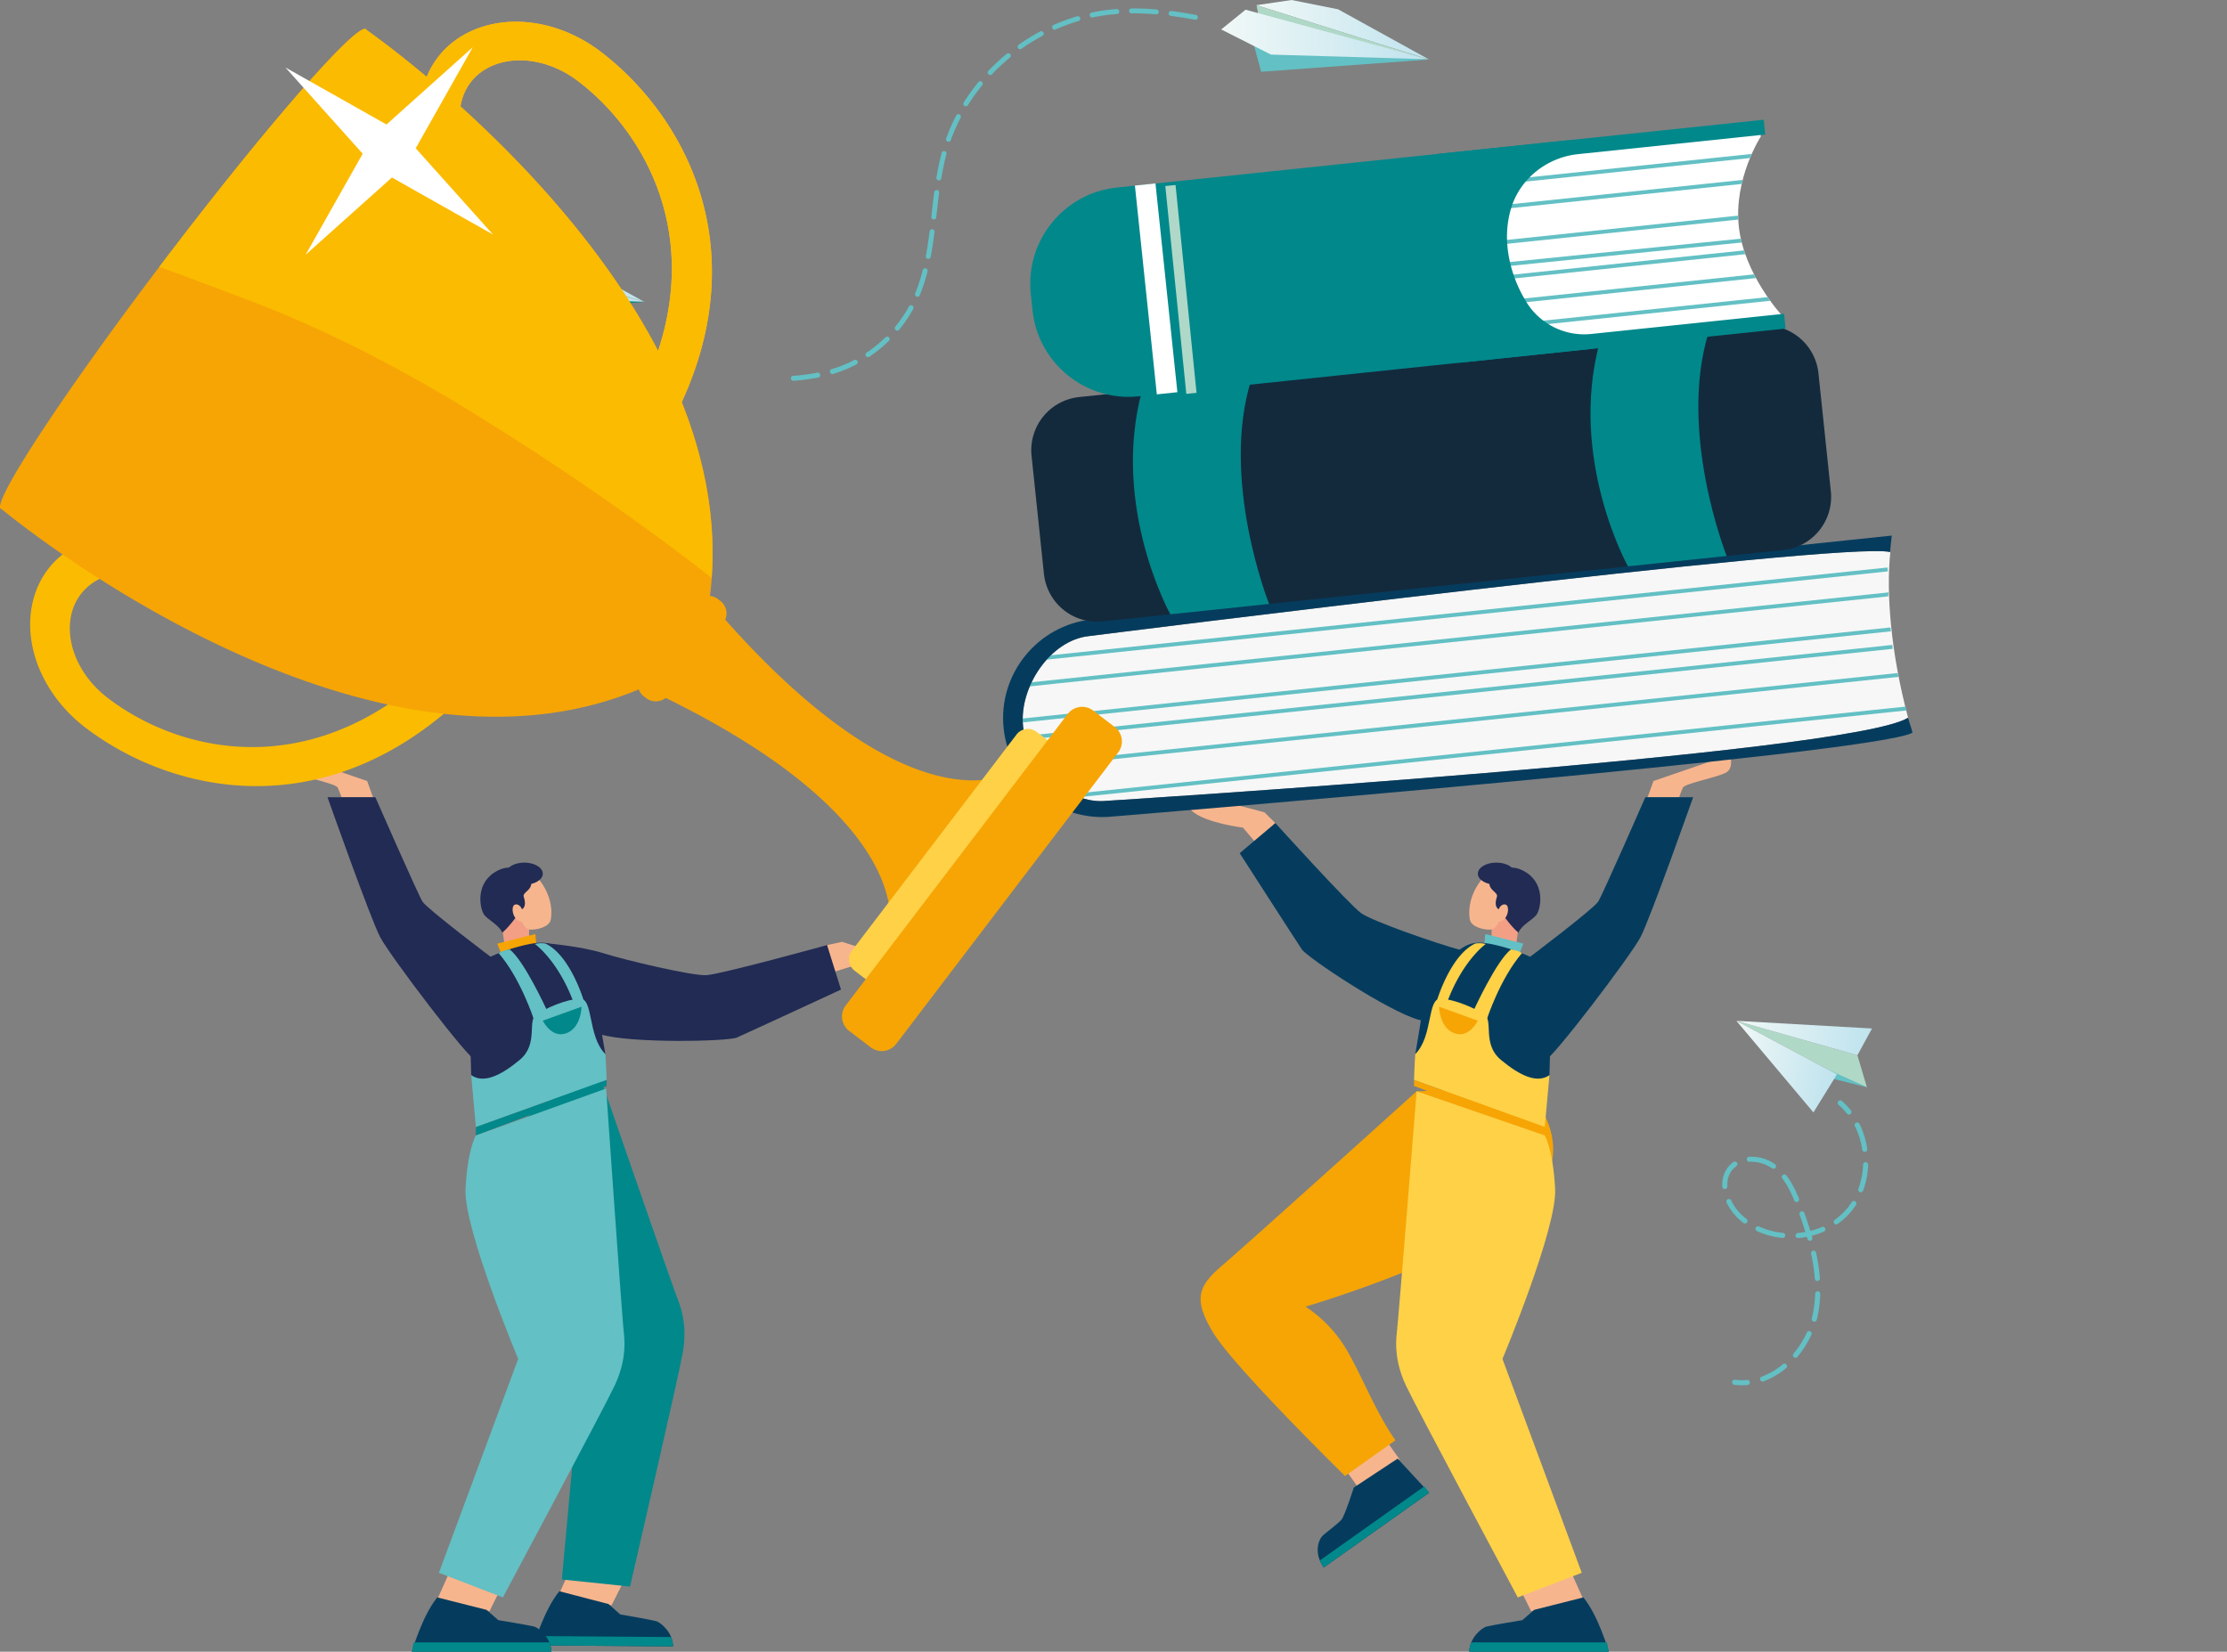 <svg xmlns="http://www.w3.org/2000/svg" xmlns:xlink="http://www.w3.org/1999/xlink" viewBox="0 0 2749.19 2039.52"><rect x="0" y="0" width="2749.19" height="2039.52" fill="#808080" stroke="none"/><defs><style>.cls-1{fill:#fff;}.cls-2{fill:#afd8c7;}.cls-3{fill:#63c0c4;}.cls-4{fill:url(#_ÂÁ_Ï_ÌÌ_È_ËÂÌÚ_4);}.cls-5{fill:url(#_ÂÁ_Ï_ÌÌ_È_ËÂÌÚ_4-2);}.cls-6{fill:#f7b58e;}.cls-7{fill:#f6a505;}.cls-8{fill:#053c5e;}.cls-9{fill:#01888b;}.cls-10{fill:#f39f85;}.cls-11{fill:#212b53;}.cls-12{fill:#ffd147;}.cls-13{fill:url(#_ÂÁ_Ï_ÌÌ_È_ËÂÌÚ_4-3);}.cls-14{fill:url(#_ÂÁ_Ï_ÌÌ_È_ËÂÌÚ_4-4);}.cls-15{fill:#f7f7f7;}.cls-16{fill:#132a3d;}.cls-17{clip-path:url(#clip-path);}.cls-18{fill:#afd8c8;}.cls-19{fill:#fbbb00;}.cls-20{fill:#f9b646;}.cls-21{fill:url(#_ÂÁ_Ï_ÌÌ_È_ËÂÌÚ_4-5);}.cls-22{fill:url(#_ÂÁ_Ï_ÌÌ_È_ËÂÌÚ_4-6);}</style><linearGradient id="_ÂÁ_Ï_ÌÌ_È_ËÂÌÚ_4" x1="2198.45" y1="1954.67" x2="2364.74" y2="1954.67" gradientTransform="translate(339.79 -1066.29) rotate(10.53)" gradientUnits="userSpaceOnUse"><stop offset="0" stop-color="#f1f8f7"/><stop offset="1" stop-color="#bfe3ee"/></linearGradient><linearGradient id="_ÂÁ_Ï_ÌÌ_È_ËÂÌÚ_4-2" x1="2198.45" y1="2004.96" x2="2332.55" y2="2004.96" xlink:href="#_ÂÁ_Ï_ÌÌ_È_ËÂÌÚ_4"/><linearGradient id="_ÂÁ_Ï_ÌÌ_È_ËÂÌÚ_4-3" x1="614.28" y1="341.58" x2="795.64" y2="341.58" gradientTransform="matrix(1, 0, 0, 1, 0, 0)" xlink:href="#_ÂÁ_Ï_ÌÌ_È_ËÂÌÚ_4"/><linearGradient id="_ÂÁ_Ï_ÌÌ_È_ËÂÌÚ_4-4" x1="577.24" y1="346.54" x2="794.47" y2="346.54" gradientTransform="matrix(1, 0, 0, 1, 0, 0)" xlink:href="#_ÂÁ_Ï_ÌÌ_È_ËÂÌÚ_4"/><clipPath id="clip-path"><path class="cls-1" d="M2199,388.6s-46.33-50.34-52.52-109.39,27.17-110.59,27.17-110.59l-.44-4.22-535.87,56.19c-65.15,6.83-113.47,60-107.37,118.07l2,18.67c6.1,58.11,64.39,100.07,129.54,93.24l535.86-56.19,2.11-1.64Z"/></clipPath><linearGradient id="_ÂÁ_Ï_ÌÌ_È_ËÂÌÚ_4-5" x1="1551.1" y1="36.76" x2="1764.25" y2="36.76" gradientTransform="matrix(1, 0, 0, 1, 0, 0)" xlink:href="#_ÂÁ_Ï_ÌÌ_È_ËÂÌÚ_4"/><linearGradient id="_ÂÁ_Ï_ÌÌ_È_ËÂÌÚ_4-6" x1="1507.56" y1="42.58" x2="1762.88" y2="42.58" gradientTransform="matrix(1, 0, 0, 1, 0, 0)" xlink:href="#_ÂÁ_Ï_ÌÌ_È_ËÂÌÚ_4"/></defs><title>Course Costs</title><g id="Layer_2" data-name="Layer 2"><g id="Layer_1-2" data-name="Layer 1"><polygon class="cls-2" points="2292.96 1303.03 2304.61 1342.54 2267.7 1326.58 2143.57 1260.54 2292.96 1303.03"/><polygon class="cls-3" points="2304.61 1342.54 2239.89 1326.3 2257.45 1321.13 2304.61 1342.54"/><polygon class="cls-4" points="2292.96 1303.03 2310.95 1270 2143.57 1260.54 2292.96 1303.03"/><polygon class="cls-5" points="2143.57 1260.54 2267.7 1326.58 2238.63 1373.62 2143.57 1260.54"/><path class="cls-3" d="M2283.4,1376.17a3,3,0,0,0,1.06-.55,3.13,3.13,0,0,0,.51-4.4,87.37,87.37,0,0,0-11.23-11.74,3.13,3.13,0,0,0-4.1,4.73,81,81,0,0,1,10.42,10.91A3.15,3.15,0,0,0,2283.4,1376.17Z"/><path class="cls-3" d="M2172.94,1703.87a3.13,3.13,0,0,1,1.87-4,87.92,87.92,0,0,0,26.23-15.38,3.13,3.13,0,0,1,4,4.81,94.64,94.64,0,0,1-28.11,16.46l-.19.06A3.12,3.12,0,0,1,2172.94,1703.87Zm41.51-28a3.13,3.13,0,0,1-.37-4.41,112.35,112.35,0,0,0,16.38-26,3.13,3.13,0,1,1,5.7,2.6,118.24,118.24,0,0,1-17.3,27.4,3.05,3.05,0,0,1-1.5,1A3.17,3.17,0,0,1,2214.45,1675.86Zm24.39-43.93a3.13,3.13,0,0,1-2.24-3.82l.34-1.37a144.87,144.87,0,0,0,3.87-29.23,3.13,3.13,0,0,1,6.26.21,151.12,151.12,0,0,1-4,30.5l-.37,1.47a3.12,3.12,0,0,1-3.82,2.24Zm4.9-50.15a3.13,3.13,0,0,1-3.36-2.89,229.06,229.06,0,0,0-4.61-30.85,3.16,3.16,0,0,1,2.4-3.73,3.12,3.12,0,0,1,3.72,2.4,232.45,232.45,0,0,1,4.73,31.71,3.12,3.12,0,0,1-2.23,3.24A3.55,3.55,0,0,1,2243.74,1581.78Zm-8.66-49.81a3.14,3.14,0,0,1-3.86-2.17l-.72-2.54c-3.49.66-7,1.16-10.58,1.47a3.13,3.13,0,0,1-.54-6.24q4.7-.42,9.32-1.27c-2.06-6.72-4.4-13.74-7.11-21.34a3.13,3.13,0,1,1,5.9-2.1c2.81,7.87,5.23,15.14,7.35,22.1a95,95,0,0,0,14.16-4.77,3.13,3.13,0,0,1,2.47,5.76,100.9,100.9,0,0,1-14.85,5c.22.74.42,1.48.63,2.22a3.12,3.12,0,0,1-2.13,3.84Zm29.15-21.4a3.12,3.12,0,0,1,.75-4.36,80.67,80.67,0,0,0,13.95-12.52,81.51,81.51,0,0,0,7-9.31,3.13,3.13,0,0,1,5.26,3.4,84.92,84.92,0,0,1-22.61,23.54,3.11,3.11,0,0,1-4.36-.75Zm-63.85,18a98,98,0,0,1-31.44-8.41,3.13,3.13,0,1,1,2.63-5.69,91.58,91.58,0,0,0,29.42,7.87,3.13,3.13,0,0,1,.58,6.12A3,3,0,0,1,2200.38,1528.62Zm95.57-56.55a3.12,3.12,0,0,1-1.84-4,95.2,95.2,0,0,0,5.85-29.94,3.13,3.13,0,0,1,6.26.22,101.76,101.76,0,0,1-6.24,31.91,3.13,3.13,0,0,1-2.06,1.91A3.17,3.17,0,0,1,2296,1472.07Zm-143.82,38a82.07,82.07,0,0,1-6.46-5.53,67,67,0,0,1-14.32-19.86A3.13,3.13,0,0,1,2137,1482a60.67,60.67,0,0,0,13,18,73.18,73.18,0,0,0,6,5.11,3.13,3.13,0,1,1-3.82,5Zm62.81-27.8c-4.71-11.5-9.37-20.08-14.67-27a3.14,3.14,0,0,1,5-3.81c5.64,7.38,10.56,16.42,15.49,28.44A3.14,3.14,0,0,1,2219,1484l-.3.1A3.12,3.12,0,0,1,2214.94,1482.25Zm87.55-59.87a3.14,3.14,0,0,1-3.56-2.65,99.87,99.87,0,0,0-3-13.64,96,96,0,0,0-6.07-15.51,3.13,3.13,0,1,1,5.61-2.79,101.09,101.09,0,0,1,6.47,16.53,105.82,105.82,0,0,1,3.19,14.5,3.13,3.13,0,0,1-2.21,3.46Zm-173,45.84a3.12,3.12,0,0,1-3.31-2.93c-.57-9.16,1.88-17.49,7.08-24.09a31.87,31.87,0,0,1,6.6-6.26,3.13,3.13,0,1,1,3.62,5.11,25.56,25.56,0,0,0-5.3,5c-4.29,5.45-6.22,12.12-5.75,19.83a3.13,3.13,0,0,1-2.24,3.19A2.7,2.7,0,0,1,2129.46,1468.22Zm58-25.61a44.86,44.86,0,0,0-27.86-7.94,3.13,3.13,0,1,1-.4-6.25,50.63,50.63,0,0,1,31.89,9.08,3.13,3.13,0,0,1-3.63,5.11Z"/><path class="cls-3" d="M2158,1710.1a3.14,3.14,0,0,0-1.18-6.13,67.22,67.22,0,0,1-14.94-.24,3.13,3.13,0,1,0-.8,6.2,73.67,73.67,0,0,0,16.33.29A3.86,3.86,0,0,0,2158,1710.1Z"/><polygon class="cls-6" points="1663.83 1814.02 1663.21 1817.88 1677.19 1837.6 1727.59 1801.85 1702.36 1766.29 1663.83 1814.02"/><path class="cls-7" d="M1882.42,1342.76s75.32,71.67,4.77,141.25-275.52,129.43-275.52,129.43a163.44,163.44,0,0,1,47.57,48.12c19.71,31.23,36.69,78.44,63.38,116.93l-62.18,44.1S1524.13,1689,1497.86,1645.9s-17.87-58.79,12.22-84.41,238.72-213.94,238.72-213.94Z"/><path class="cls-8" d="M1725.37,1801.1l-54.13,35.71s-11,34.6-15.16,39.57-18.07,15.16-22.92,19.5-12.31,20.9,1,39.63l130.12-92.29Z"/><path class="cls-9" d="M1758.37,1835.33l5.88,7.89-130.12,92.29a43.68,43.68,0,0,1-4.82-8.64Z"/><path class="cls-6" d="M2034,984.41l7.17-20L2135.53,932s5.57,16.35-5,22.1-50.58,13.35-53,18.48a106.09,106.09,0,0,0-4.6,11.8Z"/><path class="cls-6" d="M1574.39,1016.34,1561,1003.08,1457.48,975.6s-2.51,11.1,14.11,25.91,62.85,20.47,62.85,20.47l16.75,19.69Z"/><polygon class="cls-6" points="1939.91 1942.1 1955.35 1976.6 1890.15 1989.43 1866.61 1942.1 1939.91 1942.1"/><path class="cls-8" d="M1868.39,1200.28s-38.21-20-66-27.4-107.5-35-122-45.25-106-111.29-106-111.29l-44,37.17s69.94,108.78,76.8,118.89,106.58,76.51,144.45,86.93S1877.51,1209.62,1868.39,1200.28Z"/><polygon class="cls-10" points="1874.07 1149.12 1871.83 1165.21 1841.32 1155.97 1841.32 1130.93 1869.45 1130.93 1874.07 1149.12"/><path class="cls-6" d="M1851.82,1133.59s-3.5,13.57-11.48,14.27-24.35-3.07-25.88-12.6c-5.32-33.16,22.11-60.17,27.56-60s17.64,33,16.8,33.73S1851.82,1133.59,1851.82,1133.59Z"/><path class="cls-11" d="M1851,1123.09s-7.71-1.59-3.09-15.67c2.09-6.38-13.56-8.36-8.19-22.35,6.1-5.46,21.07-23.13,44.86-7.46s17.07,46,11.9,52.34-17.91,12.17-22.11,21.69C1862.59,1141.56,1851,1123.09,1851,1123.09Z"/><path class="cls-6" d="M1851.4,1120.15s3.64-5,7.84-2.94,3.21,15.4-5.18,19.87S1846.92,1127.85,1851.4,1120.15Z"/><polygon class="cls-3" points="1880.61 1165.21 1833.53 1153.33 1832.53 1165.21 1875.88 1176.99 1880.61 1165.21"/><path class="cls-8" d="M1893,1183.33a220.11,220.11,0,0,0-47.74-16.65c-27.71-6.27-35.14-.9-52.83,13.3s-33.39,45.85-36.38,66.77-8.91,54.84-8.91,54.84l150.17,42.83,15.45-16.81,3.74-134.17Z"/><path class="cls-12" d="M1878.76,1177.05s-2.57-2.79-13.32-4.79c-17.78,13.13-46,74.94-46,74.94s14.18,7,16.18,11C1835.63,1258.22,1851.56,1208.7,1878.76,1177.05Z"/><path class="cls-12" d="M1834.13,1165.64s-28.16,19.91-47.38,71.13c-10,.94-12.78-1.64-12.78-1.64s16.53-55.66,47.12-70A31.92,31.92,0,0,1,1834.13,1165.64Z"/><path class="cls-12" d="M1912.75,1327.61l-5.74,64.11-161.4-58.13s.58-20.4,1.52-32c22.39-22.39,14.3-69.51,31.77-68.45s40.55,11.37,53,19-2.93,36.81,21.09,56.73S1897.75,1338,1912.75,1327.61Z"/><path class="cls-7" d="M1824.37,1260.33l-47.82-17.23s.24,25.79,18.64,32.7S1824.37,1260.33,1824.37,1260.33Z"/><path class="cls-8" d="M2090.14,984.41h-59s-52.82,120.58-58.3,129.05-81.34,66.4-96.41,77.24-21.18,52.81-12,77.48,31.89,44.1,41.36,42.6,107.12-130.3,119.33-153.47S2090.14,984.41,2090.14,984.41Z"/><polygon class="cls-7" points="1907.01 1391.72 1907.01 1402.08 1745.61 1340.96 1745.61 1333.59 1907.01 1391.72"/><path class="cls-12" d="M1748.8,1347.55s-22.4,281.13-24.4,297.57-1.49,38.87,11.46,66.28,137.78,261.09,137.78,261.09l79-30.39L1854.77,1678s67.45-160.94,65-209.77-12.72-66.16-12.72-66.16Z"/><path class="cls-8" d="M1954.67,1972.49l-60.73,15.35-14.65,12.72s-38.15,6.3-44.23,7.93-20.91,14-21.28,31H1986S1973.28,1995.19,1954.67,1972.49Z"/><path class="cls-9" d="M1983.74,2028c1.55,6.94,2.24,11.5,2.24,11.5h-172.2a31.46,31.46,0,0,1,2.51-11.5Z"/><ellipse class="cls-11" cx="1847.2" cy="1078.82" rx="22.82" ry="13.67"/><polygon class="cls-6" points="705.51 1934.58 689.81 1968.97 754.92 1982.29 778.81 1935.13 705.51 1934.58"/><path class="cls-9" d="M737.09,1319.2s93.26,269.58,99.47,284.93,11.57,37.14,6.2,67-65,288-65,288l-84.16-8.78,25.68-280.45s-107-137.82-117.35-185.62-5-67.19-5-67.19Z"/><path class="cls-8" d="M690.53,1964.87l60.61,15.79,14.55,12.83s38.1,6.59,44.17,8.26,20.81,14.2,21,31.19l-172.2-1.28S671.75,1987.43,690.53,1964.87Z"/><path class="cls-9" d="M661,2020.18c-1.6,6.93-2.33,11.48-2.33,11.48l172.2,1.28a31.46,31.46,0,0,0-2.42-11.51Z"/><path class="cls-6" d="M460.43,984.41l-7.17-20L358.92,932s-5.57,16.35,4.95,22.1,50.58,13.35,53.05,18.48a106.09,106.09,0,0,1,4.6,11.8Z"/><path class="cls-6" d="M1021,1167l18.45-4,102.08,32.24s-3.82,10.71-25.79,14.32-64-16.39-64-16.39l-24.69,7.65Z"/><polygon class="cls-6" points="554.54 1942.1 539.1 1976.6 604.3 1989.43 627.84 1942.1 554.54 1942.1"/><path class="cls-11" d="M674.19,1164.74s43,3.6,70.44,12.25,109.5,28.09,127.25,27.16S1021,1167,1021,1167l17.19,54.93s-117.34,54.38-128.55,59.23-131,7.5-168.55-4S661.48,1167.74,674.19,1164.74Z"/><polygon class="cls-10" points="620.38 1149.12 622.62 1165.21 653.13 1155.97 653.13 1130.93 625 1130.93 620.38 1149.12"/><path class="cls-6" d="M642.63,1133.59s3.5,13.57,11.48,14.27,24.35-3.07,25.88-12.6c5.32-33.16-22.11-60.17-27.56-60s-17.64,33-16.8,33.73S642.63,1133.59,642.63,1133.59Z"/><path class="cls-11" d="M643.47,1123.09s7.71-1.59,3.09-15.67c-2.09-6.38,13.56-8.36,8.19-22.35-6.1-5.46-21.07-23.13-44.86-7.46s-17.07,46-11.9,52.34,17.91,12.17,22.11,21.69C631.86,1141.56,643.47,1123.09,643.47,1123.09Z"/><path class="cls-6" d="M643.05,1120.15s-3.64-5-7.84-2.94-3.21,15.4,5.18,19.87S647.53,1127.85,643.05,1120.15Z"/><polygon class="cls-7" points="613.84 1165.21 660.92 1153.33 661.92 1165.21 618.57 1176.99 613.84 1165.21"/><path class="cls-11" d="M601.46,1183.33a220.11,220.11,0,0,1,47.74-16.65c27.71-6.27,35.14-.9,52.83,13.3s33.39,45.85,36.38,66.77,8.91,54.84,8.91,54.84l-150.17,42.83-15.45-16.81L578,1193.44Z"/><path class="cls-3" d="M615.69,1177.05s2.57-2.79,13.32-4.79c17.78,13.13,46,74.94,46,74.94s-14.18,7-16.18,11C658.82,1258.22,642.89,1208.7,615.69,1177.05Z"/><path class="cls-3" d="M660.32,1165.64s28.16,19.91,47.38,71.13c10,.94,12.78-1.64,12.78-1.64s-16.53-55.66-47.12-70A31.92,31.92,0,0,0,660.32,1165.64Z"/><path class="cls-3" d="M581.7,1327.61l5.74,64.11,161.4-58.13s-.58-20.4-1.52-32c-22.39-22.39-14.3-69.51-31.77-68.45s-40.55,11.37-53,19,2.93,36.81-21.09,56.73S596.7,1338,581.7,1327.61Z"/><path class="cls-9" d="M670.08,1260.33l47.82-17.23s-.24,25.79-18.64,32.7S670.08,1260.33,670.08,1260.33Z"/><path class="cls-11" d="M404.31,984.41h59.05s52.82,120.58,58.3,129.05,81.34,66.4,96.41,77.24,21.18,52.81,12,77.48-31.89,44.1-41.36,42.6-107.12-130.3-119.33-153.47S404.31,984.41,404.31,984.41Z"/><polygon class="cls-9" points="587.44 1391.72 587.44 1402.08 748.84 1340.96 748.84 1333.59 587.44 1391.72"/><path class="cls-3" d="M748.22,1344.12s19.83,284.56,21.83,301,1.49,38.87-11.46,66.28-137.78,261.09-137.78,261.09l-79-30.39L639.68,1678s-67.45-160.94-65-209.77,12.72-66.16,12.72-66.16Z"/><path class="cls-8" d="M539.78,1972.49l60.73,15.35,14.65,12.72s38.15,6.3,44.23,7.93,20.91,14,21.28,31H508.47S521.17,1995.19,539.78,1972.49Z"/><path class="cls-9" d="M510.71,2028c-1.55,6.94-2.24,11.5-2.24,11.5h172.2a31.46,31.46,0,0,0-2.51-11.5Z"/><ellipse class="cls-11" cx="647.25" cy="1078.82" rx="22.82" ry="13.67"/><polygon class="cls-13" points="795.64 372.86 700 320.08 651.17 310.31 614.28 315.73 795.64 372.86"/><polyline class="cls-2" points="795.64 372.86 616.55 326.82 614.28 315.73"/><polygon class="cls-9" points="611.44 357.55 611.67 357.92 619.18 385.73 795.18 372.87 611.44 357.55"/><polygon class="cls-14" points="577.24 341.25 602.79 320.52 794.47 372.56 629.47 367.66 577.24 341.25"/><path class="cls-3" d="M174.41,696.07a132.66,132.66,0,0,0,17.23-7.47,2.6,2.6,0,0,1,2.4,4.62,139,139,0,0,1-17.9,7.76q-3.3,1.17-6.65,2.17a2.57,2.57,0,0,1-2.29-.4,2.54,2.54,0,0,1-.94-1.34,2.59,2.59,0,0,1,1.74-3.24C170.15,697.52,172.28,696.82,174.41,696.07Z"/><path class="cls-3" d="M524.91,321.87c8.12,1,16.57,2.37,25.84,4.09a2.6,2.6,0,1,1-.94,5.11c-9.18-1.69-17.54-3-25.56-4a2.6,2.6,0,1,1,.66-5.16Z"/><path class="cls-3" d="M481.52,323.86a2.6,2.6,0,0,1,1.52-4.7c8.35-.07,17.18.28,26.23,1a2.6,2.6,0,1,1-.43,5.18c-8.9-.74-17.56-1.08-25.75-1A2.65,2.65,0,0,1,481.52,323.86Z"/><path class="cls-3" d="M224.61,664.71a2.6,2.6,0,1,1,3.63,3.72,144.18,144.18,0,0,1-20.53,16.68,2.6,2.6,0,0,1-3-.07,2.49,2.49,0,0,1-.61-.64,2.61,2.61,0,0,1,.71-3.61A140.14,140.14,0,0,0,224.61,664.71Z"/><path class="cls-3" d="M235.34,657.09a2.59,2.59,0,0,1-.36-3.66q2.21-2.7,4.28-5.49a134.55,134.55,0,0,0,10-15.63,2.6,2.6,0,1,1,4.57,2.49A139.38,139.38,0,0,1,243.44,651q-2.15,2.9-4.44,5.69a2.61,2.61,0,0,1-3.56.44Z"/><path class="cls-3" d="M257.24,621.86a2.52,2.52,0,0,1-.56-.31,2.6,2.6,0,0,1-.85-3.08,178.54,178.54,0,0,0,7.91-24.36,2.6,2.6,0,0,1,5,1.27,180.26,180.26,0,0,1-8.15,25.07A2.59,2.59,0,0,1,257.24,621.86Z"/><path class="cls-3" d="M326.23,399.86q-3.25,4-6.31,8.08c-3.06,4.14-6,8.43-8.7,12.75a2.6,2.6,0,0,1-3.59.82l-.17-.11a2.61,2.61,0,0,1-.65-3.47c2.78-4.43,5.78-8.83,8.93-13.08q3.13-4.23,6.47-8.29a2.47,2.47,0,0,1,3.66-.36A2.6,2.6,0,0,1,326.23,399.86Z"/><path class="cls-3" d="M303.55,434.05a188.83,188.83,0,0,0-10.31,23.48,2.6,2.6,0,0,1-3.33,1.56,2.83,2.83,0,0,1-.67-.35,2.6,2.6,0,0,1-.9-3,195,195,0,0,1,10.6-24.13,2.6,2.6,0,1,1,4.61,2.41Z"/><path class="cls-3" d="M355.28,370.85a210.6,210.6,0,0,0-18.83,17.47,2.6,2.6,0,0,1-3.43.3l-.25-.21a2.61,2.61,0,0,1-.09-3.68,216.72,216.72,0,0,1,19.3-17.9,2.6,2.6,0,0,1,3.3,4Z"/><path class="cls-3" d="M403.25,341.24a2.6,2.6,0,0,1-2.1-4.76,206.59,206.59,0,0,1,24.71-9.09,2.6,2.6,0,0,1,1.48,5A200.32,200.32,0,0,0,403.25,341.24Z"/><path class="cls-3" d="M275.05,540.85a2.57,2.57,0,0,1-1.25-.5,2.59,2.59,0,0,1-1-2.38l.37-3.28c.86-7.54,1.73-15.09,2.72-22.61a2.6,2.6,0,0,1,5.16.68c-1,7.49-1.85,15-2.7,22.52l-.38,3.28A2.6,2.6,0,0,1,275.05,540.85Z"/><path class="cls-3" d="M367.55,361.51a2.61,2.61,0,0,1-3.05,0,2.71,2.71,0,0,1-.58-.59,2.6,2.6,0,0,1,.63-3.63A215.49,215.49,0,0,1,387,343.42,2.6,2.6,0,0,1,389.4,348,210.52,210.52,0,0,0,367.55,361.51Z"/><path class="cls-3" d="M273.83,551.19a2.59,2.59,0,0,1,2.26,2.91c-1.28,10.13-2.54,18.35-3.95,25.88a2.59,2.59,0,0,1-3,2.07,2.54,2.54,0,0,1-1.06-.46,2.6,2.6,0,0,1-1-2.58c1.39-7.41,2.63-15.54,3.9-25.57A2.6,2.6,0,0,1,273.83,551.19Z"/><path class="cls-3" d="M153.1,701.83a2.6,2.6,0,0,1,1,5.11,211,211,0,0,1-26.1,3.37,2.6,2.6,0,1,1-.36-5.19A209.06,209.06,0,0,0,153.1,701.83Z"/><path class="cls-3" d="M286.82,469a2.6,2.6,0,0,1,1.83,3.19c-2,7.66-3.8,15.9-5.36,25.19a2.6,2.6,0,0,1-4.12,1.66,2.58,2.58,0,0,1-1-2.52c1.58-9.46,3.37-17.86,5.47-25.67A2.61,2.61,0,0,1,286.82,469Z"/><path class="cls-3" d="M458.16,320.71c3-.36,6.08-.66,9.12-.89a2.6,2.6,0,0,1,.39,5.19c-3,.23-5.93.51-8.9.86-5.5.66-11,1.57-16.5,2.73a2.6,2.6,0,1,1-1.08-5.09C446.8,322.32,452.5,321.38,458.16,320.71Z"/><path class="cls-15" d="M2333.58,681.72c-55.79-14.33-989.16,103.72-989.16,103.72-48,5-86.49,63.36-81.46,111.38s54.77,97.11,102.79,92.07c0,0,918.68-57.47,989.74-102.66C2334.13,806,2328.24,731.84,2333.58,681.72Z"/><rect class="cls-3" x="1272.02" y="756.24" width="1061.13" height="4.83" transform="translate(-69.28 192.11) rotate(-5.99)"/><path class="cls-3" d="M2331.53,731.49,1260.37,843.81l.5,4.8,1070.05-112.2C2331,734.74,2331.27,733.11,2331.53,731.49Z"/><rect class="cls-3" x="1248.72" y="831.68" width="1088.21" height="4.83" transform="translate(-77.2 191.5) rotate(-5.99)"/><rect class="cls-3" x="1250.98" y="853.29" width="1088.21" height="4.83" transform="translate(-79.44 191.85) rotate(-5.99)"/><path class="cls-3" d="M2342.65,831.06l-1075,112.72.5,4.8L2343.84,835.79C2343.38,834.22,2343,832.65,2342.65,831.06Z"/><path class="cls-3" d="M2352.33,872.52l-1052,110.3q1.85,2.17,3.51,4.49L2353.79,877.22C2353.23,875.67,2352.76,874.1,2352.33,872.52Z"/><path class="cls-8" d="M1365.75,988.89c-48,5-97.75-44-102.79-92.07s33.43-106.35,81.46-111.38c0,0,929.67-117.58,988.79-103.8,1.09-12.76,2.2-20.29,2.2-20.29L1347.89,764.89c-66.93,7-116,67.52-108.93,134.45h0c7,66.93,67.52,115.95,134.45,108.93,0,0,941.77-76.84,987.52-103.54-.2-1.84-2.44-8.41-5.57-18.42C2283.4,931.49,1365.75,988.89,1365.75,988.89Z"/><path class="cls-16" d="M2201.57,679.22l-840.48,88.12a66,66,0,0,1-72.36-58.62l-15.32-146.06A66.06,66.06,0,0,1,1332,490.3l840.48-88.12a66,66,0,0,1,72.36,58.62l15.32,146.06A66.06,66.06,0,0,1,2201.57,679.22Z"/><path class="cls-9" d="M1409.81,482.15c-38.69,144.1,35,276.42,35,276.42l121.89-12.78s-61.17-153.64-21.77-277.8Z"/><path class="cls-9" d="M1974.68,422.92c-38.69,144.1,35,276.42,35,276.42l121.89-12.78s-61.17-153.63-21.77-277.8Z"/><path class="cls-1" d="M2199,388.6s-46.33-50.34-52.52-109.39,27.17-110.59,27.17-110.59l-.44-4.22-535.87,56.19c-65.15,6.83-113.47,60-107.37,118.07l2,18.67c6.1,58.11,64.39,100.07,129.54,93.24l535.86-56.19,2.11-1.64Z"/><g class="cls-17"><rect class="cls-3" x="1666.59" y="186.63" width="1061.13" height="4.83" transform="translate(-7.74 230.14) rotate(-5.99)"/><path class="cls-3" d="M2726.1,161.89,1654.93,274.2l.51,4.81,1070-112.2C2725.61,165.14,2725.84,163.51,2726.1,161.89Z"/><rect class="cls-3" x="1643.28" y="262.08" width="1088.21" height="4.83" transform="translate(-15.66 229.54) rotate(-5.99)"/><rect class="cls-3" x="1645.55" y="283.69" width="1088.21" height="4.83" transform="matrix(0.99, -0.1, 0.1, 0.99, -17.9, 229.89)"/><rect class="cls-3" x="1684.74" y="302.84" width="1061.13" height="4.83" transform="translate(-19.75 232.67) rotate(-5.99)"/><path class="cls-3" d="M2744.25,278.1,1673.08,390.41l.51,4.8L2743.63,283C2743.76,281.35,2744,279.72,2744.25,278.1Z"/><rect class="cls-3" x="1660.01" y="364.75" width="1088.21" height="4.83" transform="translate(-26.27 231.84) rotate(-5.99)"/><rect class="cls-3" x="1663.7" y="399.9" width="1088.21" height="4.83" transform="translate(-29.92 232.42) rotate(-5.99)"/></g><path class="cls-9" d="M1948.14,190.33l231-24.22-1.91-18.25-402.75,42.23,1.91,18.25,66.13-6.93c-1,56.76-10.92,118.18-23.36,172.61-.24,6.22-.64,12.43-.63,18.67,0,3.76.17,7.49.36,11.22a141.83,141.83,0,0,1,26.49,21l-45.78,4.8,1.91,18.26,402.75-42.23-1.91-18.26L1964.8,412.35a84,84,0,0,1-80.24-38.93c-13.72-22.14-22.25-47.54-23.91-72.49a123.64,123.64,0,0,1,4.11-41.51C1875.32,221.27,1909.15,194.42,1948.14,190.33Z"/><path class="cls-9" d="M1843.21,323.79l-2.2-20.93c-6.83-65.15,40.89-124,106-130.87L1378.46,231.6c-65.15,6.83-112.87,65.73-106,130.88l2.19,20.93c6.83,65.15,65.72,112.87,130.87,106l568.59-59.61C1908.93,436.66,1850,388.94,1843.21,323.79Z"/><rect class="cls-1" x="1414.47" y="227.2" width="25.52" height="259.25" transform="translate(-29.43 150.77) rotate(-5.99)"/><rect class="cls-18" x="1459.63" y="223.13" width="12.76" height="259.25" transform="matrix(0.99, -0.1, 0.1, 0.99, -28.79, 154.79)"/><path class="cls-19" d="M578.67,854.35c-5.44,4.78-11,9.69-16.87,15C394.94,1019.71,212,979.25,106,898.9c-45.38-34.39-71.63-86.35-68.51-135.61,2.78-43.88,27.52-78.5,67.85-95L166,643.56l158,48.12,5.54,2.37a301.89,301.89,0,0,0,102.16,35.7l8.67,1.36,6.38,6.31c10.1,10,18.17,17.39,26.16,23.94a300.49,300.49,0,0,0,94.32,52.15L609,827.66Zm-267.8-118.1-138-42-45,18.36c-24.66,10.07-39.78,31.29-41.49,58.2-2.08,32.77,16,67.85,47.29,91.53,88,66.73,239.6,100.1,382.1-20a353.9,353.9,0,0,1-72.17-45.77c-7.6-6.24-15.11-13-23.73-21.27A355.81,355.81,0,0,1,310.87,736.25Z"/><path class="cls-20" d="M806.89,567.76l-24.74-36.44a300.66,300.66,0,0,0-75.37-77c-8.43-6-17.7-11.77-30-18.85L669,431l-3.63-8a302.07,302.07,0,0,0-61.58-89l-3.76-4.7L511.56,189.74l7.72-65.1C524.42,81.38,551.2,48.32,592.77,34c46.65-16.12,103.73-4.64,149,30,105.64,80.79,193.32,246.4,92.77,447.25-3.54,7.07-6.79,13.73-10,20.24ZM706.14,399.38c10.3,6.1,18.78,11.55,26.81,17.22A353.59,353.59,0,0,1,796.28,474c77.81-169.31,5.31-306.53-82.43-373.64C682.7,76.53,644.08,68.39,613,79.12c-25.47,8.81-41.92,29-45,55.48l-5.74,48.28,77.21,121.81A355.57,355.57,0,0,1,706.14,399.38Z"/><path class="cls-7" d="M875.5,742.29c-239.39-282.06-416.67-49.23-81.07,106.48s303.45,294.56,303.45,294.56h0a422.86,422.86,0,0,0,142.29-186.9h0S1114.9,1024.36,875.5,742.29Z"/><path class="cls-7" d="M452.2,36.78c-.12-.19-.05-.63-.22-.76-11.14-8.49-121.16,117.26-245.71,280.85S-10.23,620,.92,628.46c.17.14.59-.05.81,0,10.17,8.45,443.81,366,786.81,222.81a18.81,18.81,0,0,0,5.94,8.33l3.3,2.51a19.54,19.54,0,0,0,27.29-3.7l67.87-89.14a19.53,19.53,0,0,0-3.7-27.29L886,739.48a18.9,18.9,0,0,0-9.6-3.51C923.17,367,462.62,44,452.2,36.78Z"/><path class="cls-19" d="M806.89,567.76l-24.74-36.44a300.66,300.66,0,0,0-75.37-77c-8.43-6-17.7-11.77-30-18.85L669,431l-3.63-8a302.07,302.07,0,0,0-61.58-89l-3.76-4.7L511.56,189.74l7.72-65.1C524.42,81.38,551.2,48.32,592.77,34c46.65-16.12,103.73-4.64,149,30,105.64,80.79,193.32,246.4,92.77,447.25-3.54,7.07-6.79,13.73-10,20.24ZM706.14,399.38c10.3,6.1,18.78,11.55,26.81,17.22A353.59,353.59,0,0,1,796.28,474c77.81-169.31,5.31-306.53-82.43-373.64C682.7,76.53,644.08,68.39,613,79.12c-25.47,8.81-41.92,29-45,55.48l-5.74,48.28,77.21,121.81A355.57,355.57,0,0,1,706.14,399.38Z"/><path class="cls-19" d="M452.2,36.78c-.12-.19-.05-.63-.22-.76-11.14-8.49-121.16,117.25-245.71,280.85q-4.87,6.39-9.66,12.72c36.72,13.13,73.07,27.11,109.08,40.71,97.67,36.89,190.8,85.54,279.56,140.31,100.87,62.24,199.6,129.74,293.25,203C904.61,354.08,462.41,43.88,452.2,36.78Z"/><polygon class="cls-1" points="513.19 183.09 583.61 58.33 477.11 153.72 352.34 83.3 447.73 189.81 377.31 314.57 483.82 219.18 608.58 289.6 513.19 183.09"/><path class="cls-12" d="M1301.38,942.44l-203.19,266.88a17.73,17.73,0,0,1-24.78,3.36l-18.36-14a17.73,17.73,0,0,1-3.36-24.78L1254.89,907a17.73,17.73,0,0,1,24.78-3.36l18.36,14A17.73,17.73,0,0,1,1301.38,942.44Z"/><path class="cls-7" d="M1380.4,929.08l-274.07,360a22.43,22.43,0,0,1-31.35,4.24l-26.75-20.36a22.44,22.44,0,0,1-4.25-31.35l274.07-360a22.45,22.45,0,0,1,31.36-4.25l26.74,20.37A22.44,22.44,0,0,1,1380.4,929.08Z"/><polygon class="cls-21" points="1764.25 73.52 1651.84 11.48 1594.46 0 1551.1 6.38 1764.25 73.52"/><polyline class="cls-2" points="1764.25 73.52 1553.76 19.41 1551.1 6.38"/><polygon class="cls-3" points="1547.76 55.52 1548.03 55.96 1556.86 88.64 1763.72 73.53 1547.76 55.52"/><polygon class="cls-22" points="1507.56 36.37 1537.6 12 1762.88 73.17 1568.95 67.4 1507.56 36.37"/><path class="cls-3" d="M1034.1,453.4a158.39,158.39,0,0,0,20.25-8.78,3.06,3.06,0,1,1,2.82,5.43,163.91,163.91,0,0,1-21,9.13q-3.89,1.36-7.81,2.54a3.06,3.06,0,0,1-2.7-.47,3,3,0,0,1-1.1-1.58,3,3,0,0,1,2-3.8Q1030.36,454.72,1034.1,453.4Z"/><path class="cls-3" d="M1446.06,13.58c9.54,1.23,19.48,2.8,30.37,4.81a3.06,3.06,0,0,1-1.11,6c-10.78-2-20.61-3.55-30-4.76a3.06,3.06,0,0,1,.78-6.07Z"/><path class="cls-3" d="M1395.05,15.93a3.13,3.13,0,0,1-1.24-2.44,3.07,3.07,0,0,1,3-3.08c9.81-.09,20.18.32,30.83,1.21a3.06,3.06,0,0,1-.51,6.1c-10.46-.88-20.64-1.28-30.27-1.2A3,3,0,0,1,1395.05,15.93Z"/><path class="cls-3" d="M1093.11,416.54a3,3,0,0,1,4.32,0,3.05,3.05,0,0,1-.06,4.33,171.38,171.38,0,0,1-24.13,19.6,3,3,0,0,1-3.52-.08,2.76,2.76,0,0,1-.72-.76,3.06,3.06,0,0,1,.83-4.24A165.51,165.51,0,0,0,1093.11,416.54Z"/><path class="cls-3" d="M1105.71,407.58a3,3,0,0,1-.42-4.3q2.6-3.16,5-6.45a158.59,158.59,0,0,0,11.75-18.37,3,3,0,0,1,4.14-1.23,3.09,3.09,0,0,1,1.23,4.15,164,164,0,0,1-12.21,19.09q-2.52,3.4-5.22,6.69a3.06,3.06,0,0,1-4.18.52Z"/><path class="cls-3" d="M1131.45,366.18a2.75,2.75,0,0,1-.65-.37,3.05,3.05,0,0,1-1-3.62,209.37,209.37,0,0,0,9.31-28.62,3.05,3.05,0,1,1,5.92,1.49,213,213,0,0,1-9.58,29.46A3.06,3.06,0,0,1,1131.45,366.18Z"/><path class="cls-3" d="M1212.54,105.25q-3.82,4.66-7.41,9.5c-3.61,4.87-7.05,9.91-10.23,15a3.06,3.06,0,0,1-4.22,1l-.2-.13a3.06,3.06,0,0,1-.76-4.08c3.26-5.21,6.79-10.38,10.49-15.38q3.68-5,7.6-9.74a2.92,2.92,0,0,1,4.31-.42A3.06,3.06,0,0,1,1212.54,105.25Z"/><path class="cls-3" d="M1185.89,145.44A222.2,222.2,0,0,0,1173.76,173a3.05,3.05,0,0,1-3.91,1.84,2.66,2.66,0,0,1-.78-.42A3,3,0,0,1,1168,171a229.35,229.35,0,0,1,12.45-28.36,3.06,3.06,0,0,1,5.43,2.84Z"/><path class="cls-3" d="M1246.69,71.16a247.5,247.5,0,0,0-22.14,20.53,3.05,3.05,0,0,1-4,.35,3.61,3.61,0,0,1-.3-.25,3.06,3.06,0,0,1-.1-4.32,255.36,255.36,0,0,1,22.68-21,3.06,3.06,0,1,1,3.89,4.73Z"/><path class="cls-3" d="M1303.06,36.36a3,3,0,0,1-3-.34,3.11,3.11,0,0,1-1-1.22,3.07,3.07,0,0,1,1.56-4,243.73,243.73,0,0,1,29.05-10.69,3.06,3.06,0,0,1,1.74,5.87A235.62,235.62,0,0,0,1303.06,36.36Z"/><path class="cls-3" d="M1152.39,271a3.06,3.06,0,0,1-2.69-3.39l.43-3.84c1-8.87,2-17.74,3.2-26.58a3.06,3.06,0,0,1,6.06.8c-1.16,8.81-2.17,17.64-3.18,26.47l-.44,3.85A3,3,0,0,1,1152.39,271Z"/><path class="cls-3" d="M1261.1,60.17a3,3,0,0,1-3.58,0,3.18,3.18,0,0,1-.68-.69,3.06,3.06,0,0,1,.74-4.26,253.51,253.51,0,0,1,26.32-16.26,3.06,3.06,0,1,1,2.89,5.39A247.47,247.47,0,0,0,1261.1,60.17Z"/><path class="cls-3" d="M1151,283.11a3.06,3.06,0,0,1,2.65,3.42c-1.5,11.91-3,21.58-4.64,30.42a3.06,3.06,0,1,1-6-1.13c1.63-8.72,3.09-18.27,4.58-30.05A3.06,3.06,0,0,1,1151,283.11Z"/><path class="cls-3" d="M1009.05,460.17a3.06,3.06,0,0,1,1.18,6,246.69,246.69,0,0,1-30.67,4,3,3,0,0,1-2-.59,3.06,3.06,0,0,1,1.61-5.51A242.71,242.71,0,0,0,1009.05,460.17Z"/><path class="cls-3" d="M1166.22,186.56a3.06,3.06,0,0,1,2.16,3.74c-2.41,9-4.48,18.68-6.31,29.61a3.06,3.06,0,1,1-6-1c1.86-11.13,4-21,6.43-30.18A3.06,3.06,0,0,1,1166.22,186.56Z"/><path class="cls-3" d="M1367.6,12.22q5.36-.63,10.72-1a3.06,3.06,0,1,1,.46,6.1c-3.49.26-7,.6-10.46,1-6.46.77-13,1.85-19.4,3.2a3.06,3.06,0,1,1-1.26-6C1354.24,14.12,1361,13,1367.6,12.22Z"/></g></g></svg>